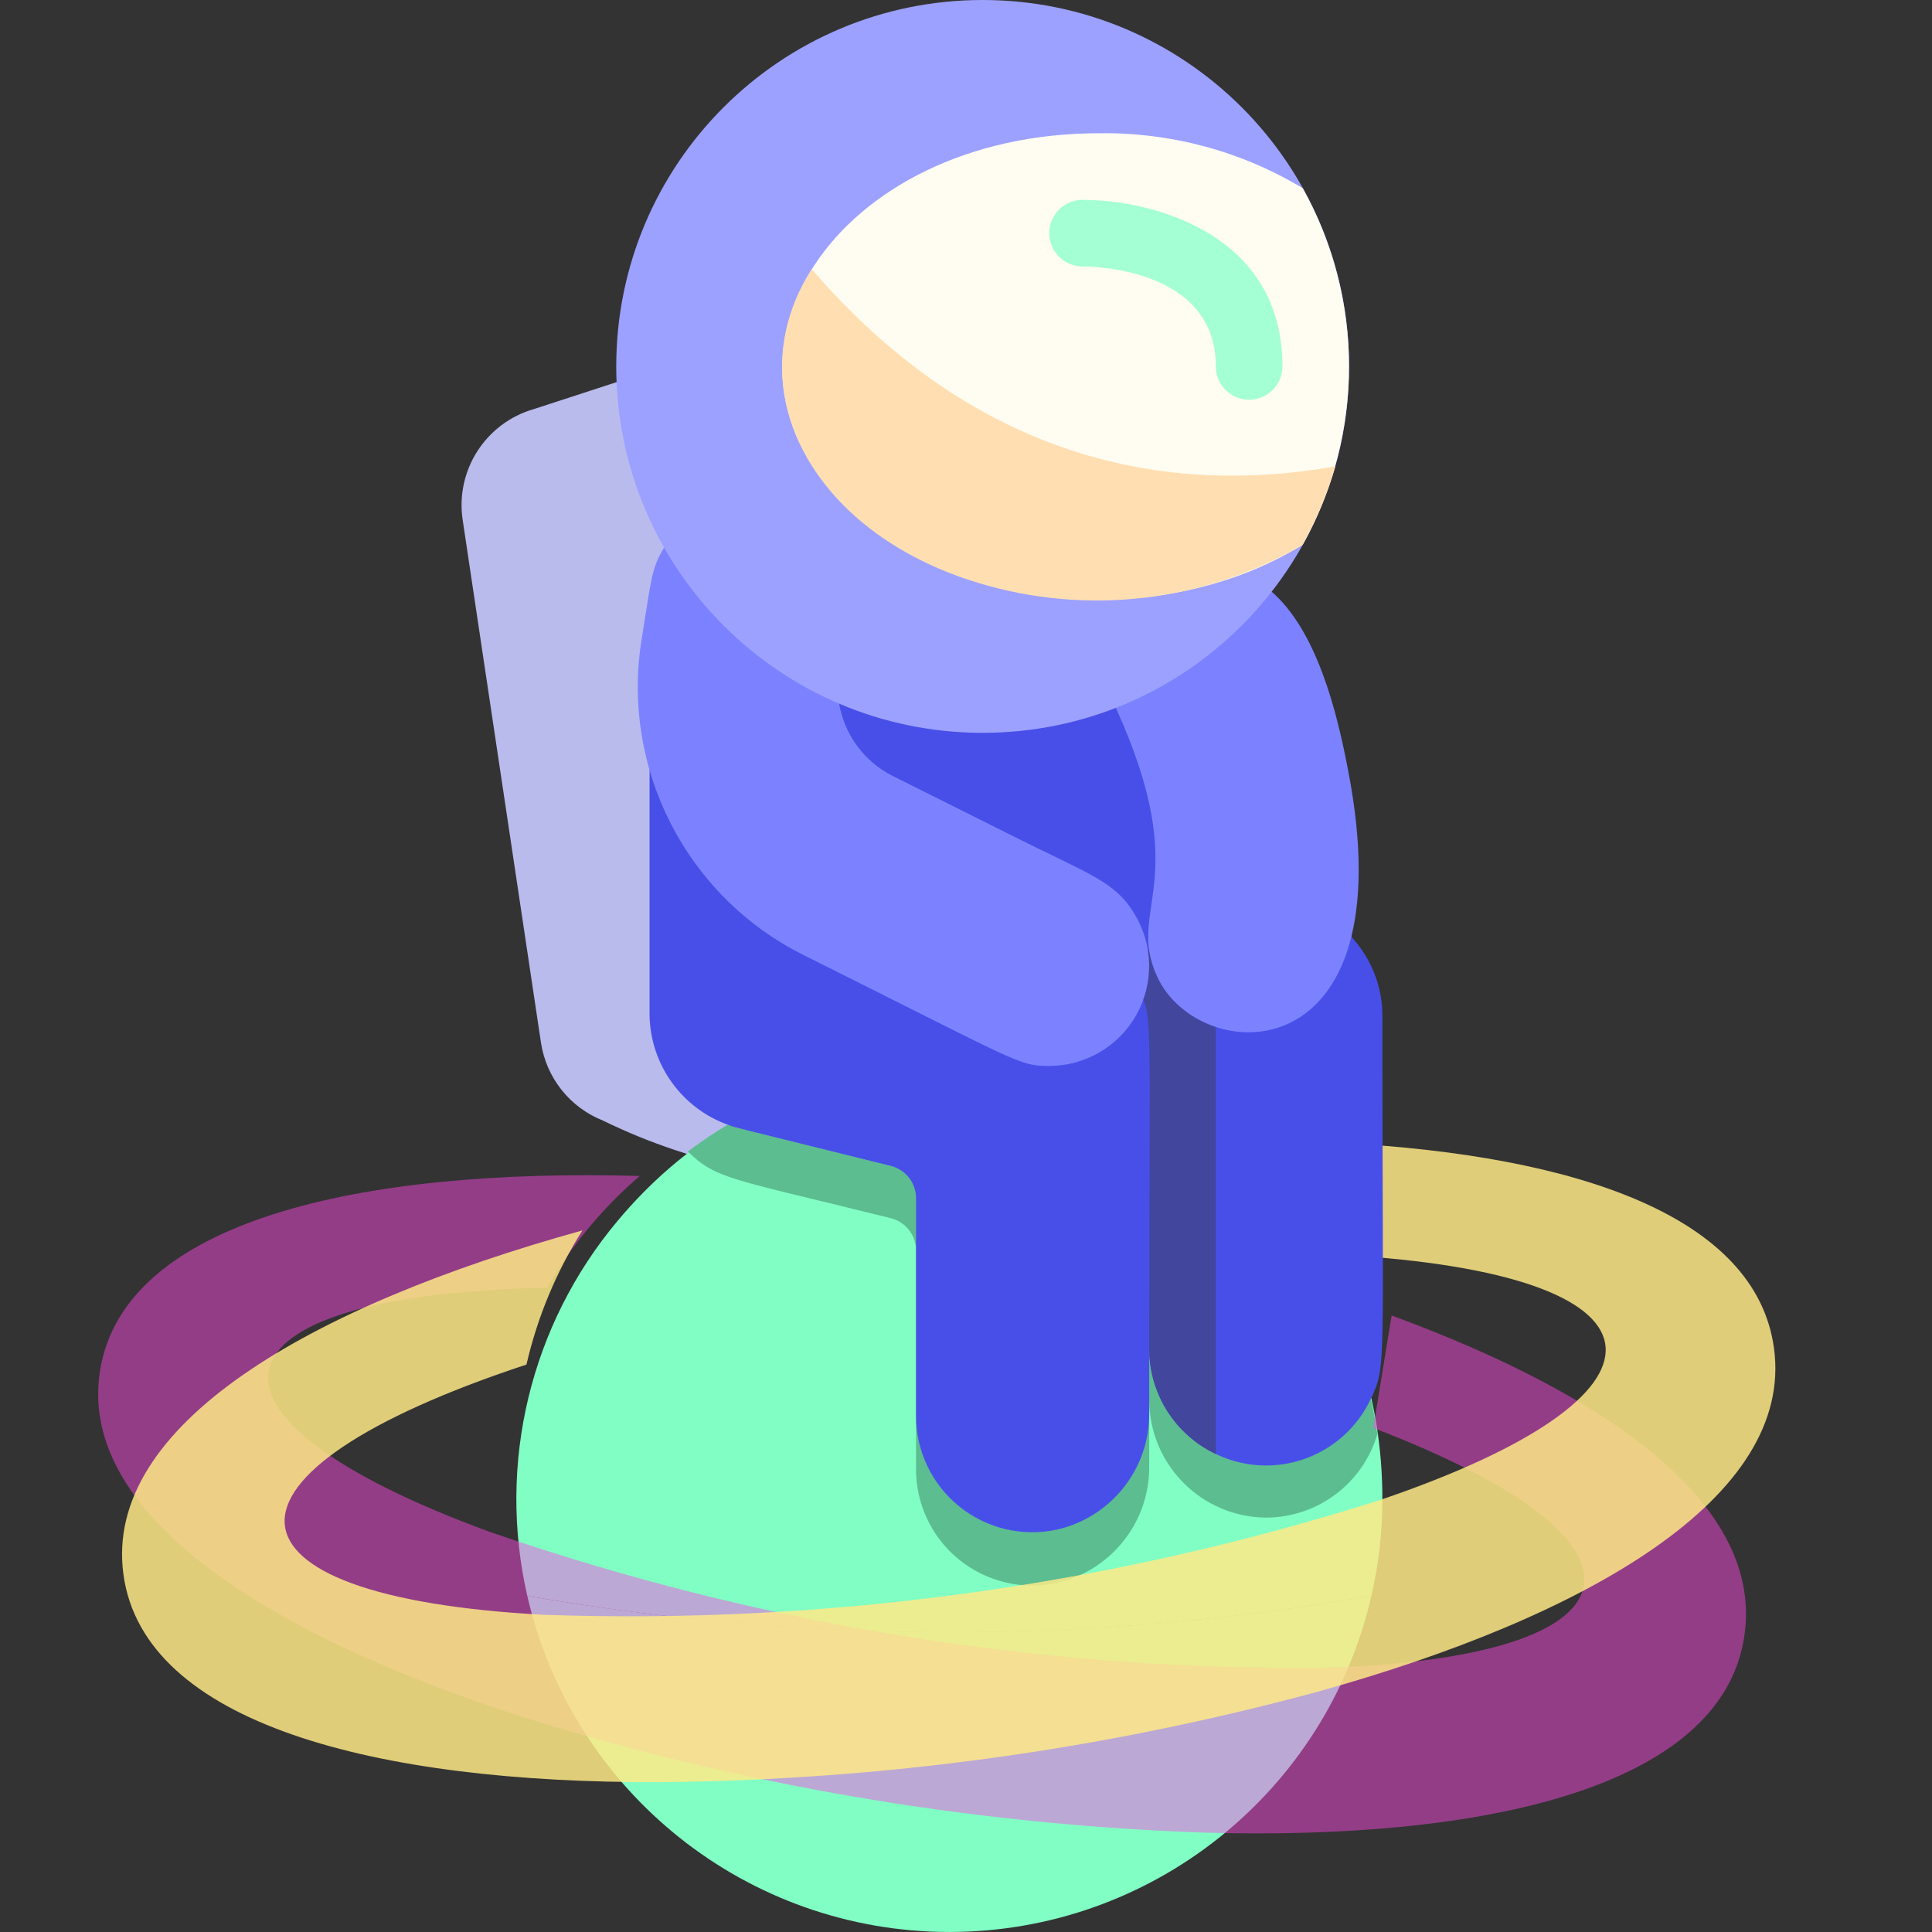 <?xml version="1.0" encoding="UTF-8" standalone="no"?>
<!DOCTYPE svg PUBLIC "-//W3C//DTD SVG 1.1//EN" "http://www.w3.org/Graphics/SVG/1.1/DTD/svg11.dtd">
<svg width="100%" height="100%" viewBox="0 0 512 512" version="1.1" xmlns="http://www.w3.org/2000/svg" xmlns:xlink="http://www.w3.org/1999/xlink" xml:space="preserve" xmlns:serif="http://www.serif.com/" style="fill-rule:evenodd;clip-rule:evenodd;stroke-linejoin:round;stroke-miterlimit:2;">
    <rect x="0" y="0" width="512" height="512" fill="#333333" stroke="none"/>
    <g id="_019---Astronaut-Sitting-On-Planet" serif:id="019---Astronaut-Sitting-On-Planet">
        <path id="Shape" d="M159.779,296.96C151.021,293.486 144.769,285.62 143.36,276.303L122.615,137.799C120.637,124.646 128.721,112.068 141.506,108.403L203.299,88.276L198.621,309.937C185.158,307.344 172.097,302.98 159.779,296.96Z" style="fill:rgb(185,187,237);fill-rule:nonzero;"/>
        <path id="Shape1" serif:id="Shape" d="M366.345,397.241C366.371,405.888 365.393,414.508 363.432,422.93C289.421,435.774 213.751,435.774 139.741,422.93C131.695,387.837 140.585,351.003 163.752,323.443C231.901,242.052 366.345,289.81 366.345,397.241Z" style="fill:rgb(129,254,196);fill-rule:nonzero;"/>
        <path id="Shape2" serif:id="Shape" d="M365.021,380.028C361.178,393.161 349.133,402.186 335.448,402.185C318.464,401.994 304.743,388.272 304.552,371.288L304.552,388.414C304.755,403.244 294.561,416.197 280.099,419.487C270.918,421.48 261.33,419.175 254.058,413.227C246.786,407.278 242.626,398.337 242.759,388.943L242.759,331.652C242.88,327.497 240.085,323.821 236.05,322.825C193.766,312.32 189.881,312.585 182.29,305.17C214.632,280.726 257.472,275.161 294.986,290.529C332.501,305.897 359.123,339.918 365.021,380.028Z" style="fill:rgb(92,189,144);fill-rule:nonzero;"/>
        <path id="Shape3" serif:id="Shape" d="M363.432,422.93C351.458,475.053 305.067,511.995 251.586,511.995C198.105,511.995 151.714,475.053 139.741,422.93C213.755,435.73 289.417,435.73 363.432,422.93Z" style="fill:rgb(129,254,196);fill-rule:nonzero;"/>
        <g id="Shape4" serif:id="Shape" transform="matrix(0.987,0.161,-0.161,0.987,59.995,-33.957)">
            <path d="M472.276,397.241C472.276,437.142 413.661,461.065 339.862,471.04C281.546,478.54 222.509,478.54 164.193,471.04C89.512,461.065 30.897,437.142 30.897,397.241C30.897,357.341 89.512,333.418 163.752,323.443C155.426,333.329 148.83,344.551 144.243,356.634C53.76,373.319 51.73,406.069 139.741,422.93C213.755,435.73 289.417,435.73 363.432,422.93C447.647,406.599 450.737,375.526 366.345,358.047L366.345,327.857C427.343,339.597 472.276,361.931 472.276,397.241Z" style="fill:rgb(255,74,231);fill-opacity:0.47;fill-rule:nonzero;"/>
        </g>
        <g id="Shape5" serif:id="Shape" transform="matrix(0.991,-0.136,0.136,0.991,-51.928,27.814)">
            <path d="M472.276,397.241C472.276,437.142 413.661,461.065 339.862,471.04C281.546,478.54 222.509,478.54 164.193,471.04C89.512,461.065 30.897,437.142 30.897,397.241C30.897,357.341 89.512,333.418 163.752,323.443C155.426,333.329 148.83,344.551 144.243,356.634C53.76,373.319 51.73,406.069 139.741,422.93C213.755,435.73 289.417,435.73 363.432,422.93C447.647,406.599 450.737,375.526 366.345,358.047L366.345,327.857C427.343,339.597 472.276,361.931 472.276,397.241Z" style="fill:rgb(255,234,135);fill-opacity:0.84;fill-rule:nonzero;"/>
        </g>
        <path id="Shape6" serif:id="Shape" d="M366.345,269.241C366.345,363.079 367.492,361.931 363.255,370.759C359.778,378.165 353.482,383.872 345.771,386.609C338.06,389.345 329.575,388.882 322.207,385.324C311.489,380.193 304.636,369.399 304.552,357.517L304.552,374.29C304.755,389.12 294.561,402.073 280.099,405.363C270.979,407.342 261.454,405.08 254.197,399.212C246.94,393.345 242.734,384.505 242.759,375.172L242.759,317.793C242.88,313.638 240.085,309.961 236.05,308.966C191.294,297.843 195.09,298.902 193.236,298.196C180.822,293.879 172.406,282.293 172.138,269.153L172.138,172.668L311.437,162.781L358.488,248.673C363.559,254.323 366.357,261.65 366.345,269.241Z" style="fill:rgb(72,79,233);fill-rule:nonzero;"/>
        <path id="Shape7" serif:id="Shape" d="M322.207,273.655L322.207,385.324C311.43,380.26 304.55,369.425 304.552,357.517C304.552,264.563 305.699,269.241 301.286,262.091C299.746,258.065 301.34,253.516 305.055,251.33C308.771,249.145 313.521,249.962 316.292,253.263C320.086,259.395 322.131,266.446 322.207,273.655Z" style="fill:rgb(66,70,157);fill-rule:nonzero;"/>
        <path id="Shape8" serif:id="Shape" d="M176.022,145.037C172.579,150.775 172.668,153.247 170.108,168.96C164.367,203.36 181.732,237.481 212.921,253.087C270.301,281.688 269.859,282.483 278.069,282.483C287.636,282.475 296.456,277.307 301.139,268.964C305.823,260.622 305.643,250.401 300.668,242.229C295.371,233.401 288.75,231.812 266.858,220.778L236.668,205.683C229.104,201.917 223.791,194.767 222.367,186.439L176.022,145.037Z" style="fill:rgb(124,130,255);fill-rule:nonzero;"/>
        <path id="Shape9" serif:id="Shape" d="M295.724,187.586C316.734,233.931 298.196,240.552 306.67,258.825C317.705,283.012 373.054,285.308 357.252,204.094C354.339,188.822 349.043,167.106 336.772,156.601L295.724,187.586Z" style="fill:rgb(124,130,255);fill-rule:nonzero;"/>
        <path id="Shape10" serif:id="Shape" d="M163.31,97.103C163.31,150.732 206.785,194.207 260.414,194.207C314.043,194.207 357.517,150.732 357.517,97.103C357.517,43.475 314.043,0 260.414,0C206.785,0 163.31,43.475 163.31,97.103Z" style="fill:rgb(156,161,255);fill-rule:nonzero;"/>
        <path id="Shape11" serif:id="Shape" d="M345.247,144.331C308.877,167.018 254.058,162.604 225.103,135.062C182.378,94.72 221.396,35.31 291.31,35.31C310.296,35.04 328.979,40.085 345.247,49.876C361.592,79.24 361.592,114.967 345.247,144.331Z" style="fill:rgb(255,252,242);fill-rule:nonzero;"/>
        <path id="Shape12" serif:id="Shape" d="M331.034,105.931C326.159,105.931 322.207,101.979 322.207,97.103C322.207,70.621 288.309,70.621 286.897,70.621C282.021,70.621 278.069,66.668 278.069,61.793C278.069,56.918 282.021,52.966 286.897,52.966C305.258,52.966 339.862,61.793 339.862,97.103C339.862,101.979 335.91,105.931 331.034,105.931Z" style="fill:rgb(164,255,213);fill-rule:nonzero;"/>
        <path id="Shape13" serif:id="Shape" d="M353.898,123.586C351.784,130.881 348.821,137.903 345.07,144.508C319.086,159.577 288.014,163.189 259.266,154.483C214.334,140.888 195.178,102.4 215.128,71.327C243.2,104.077 288.221,135.15 353.898,123.586Z" style="fill:rgb(255,223,177);fill-rule:nonzero;"/>
    </g>
</svg>
